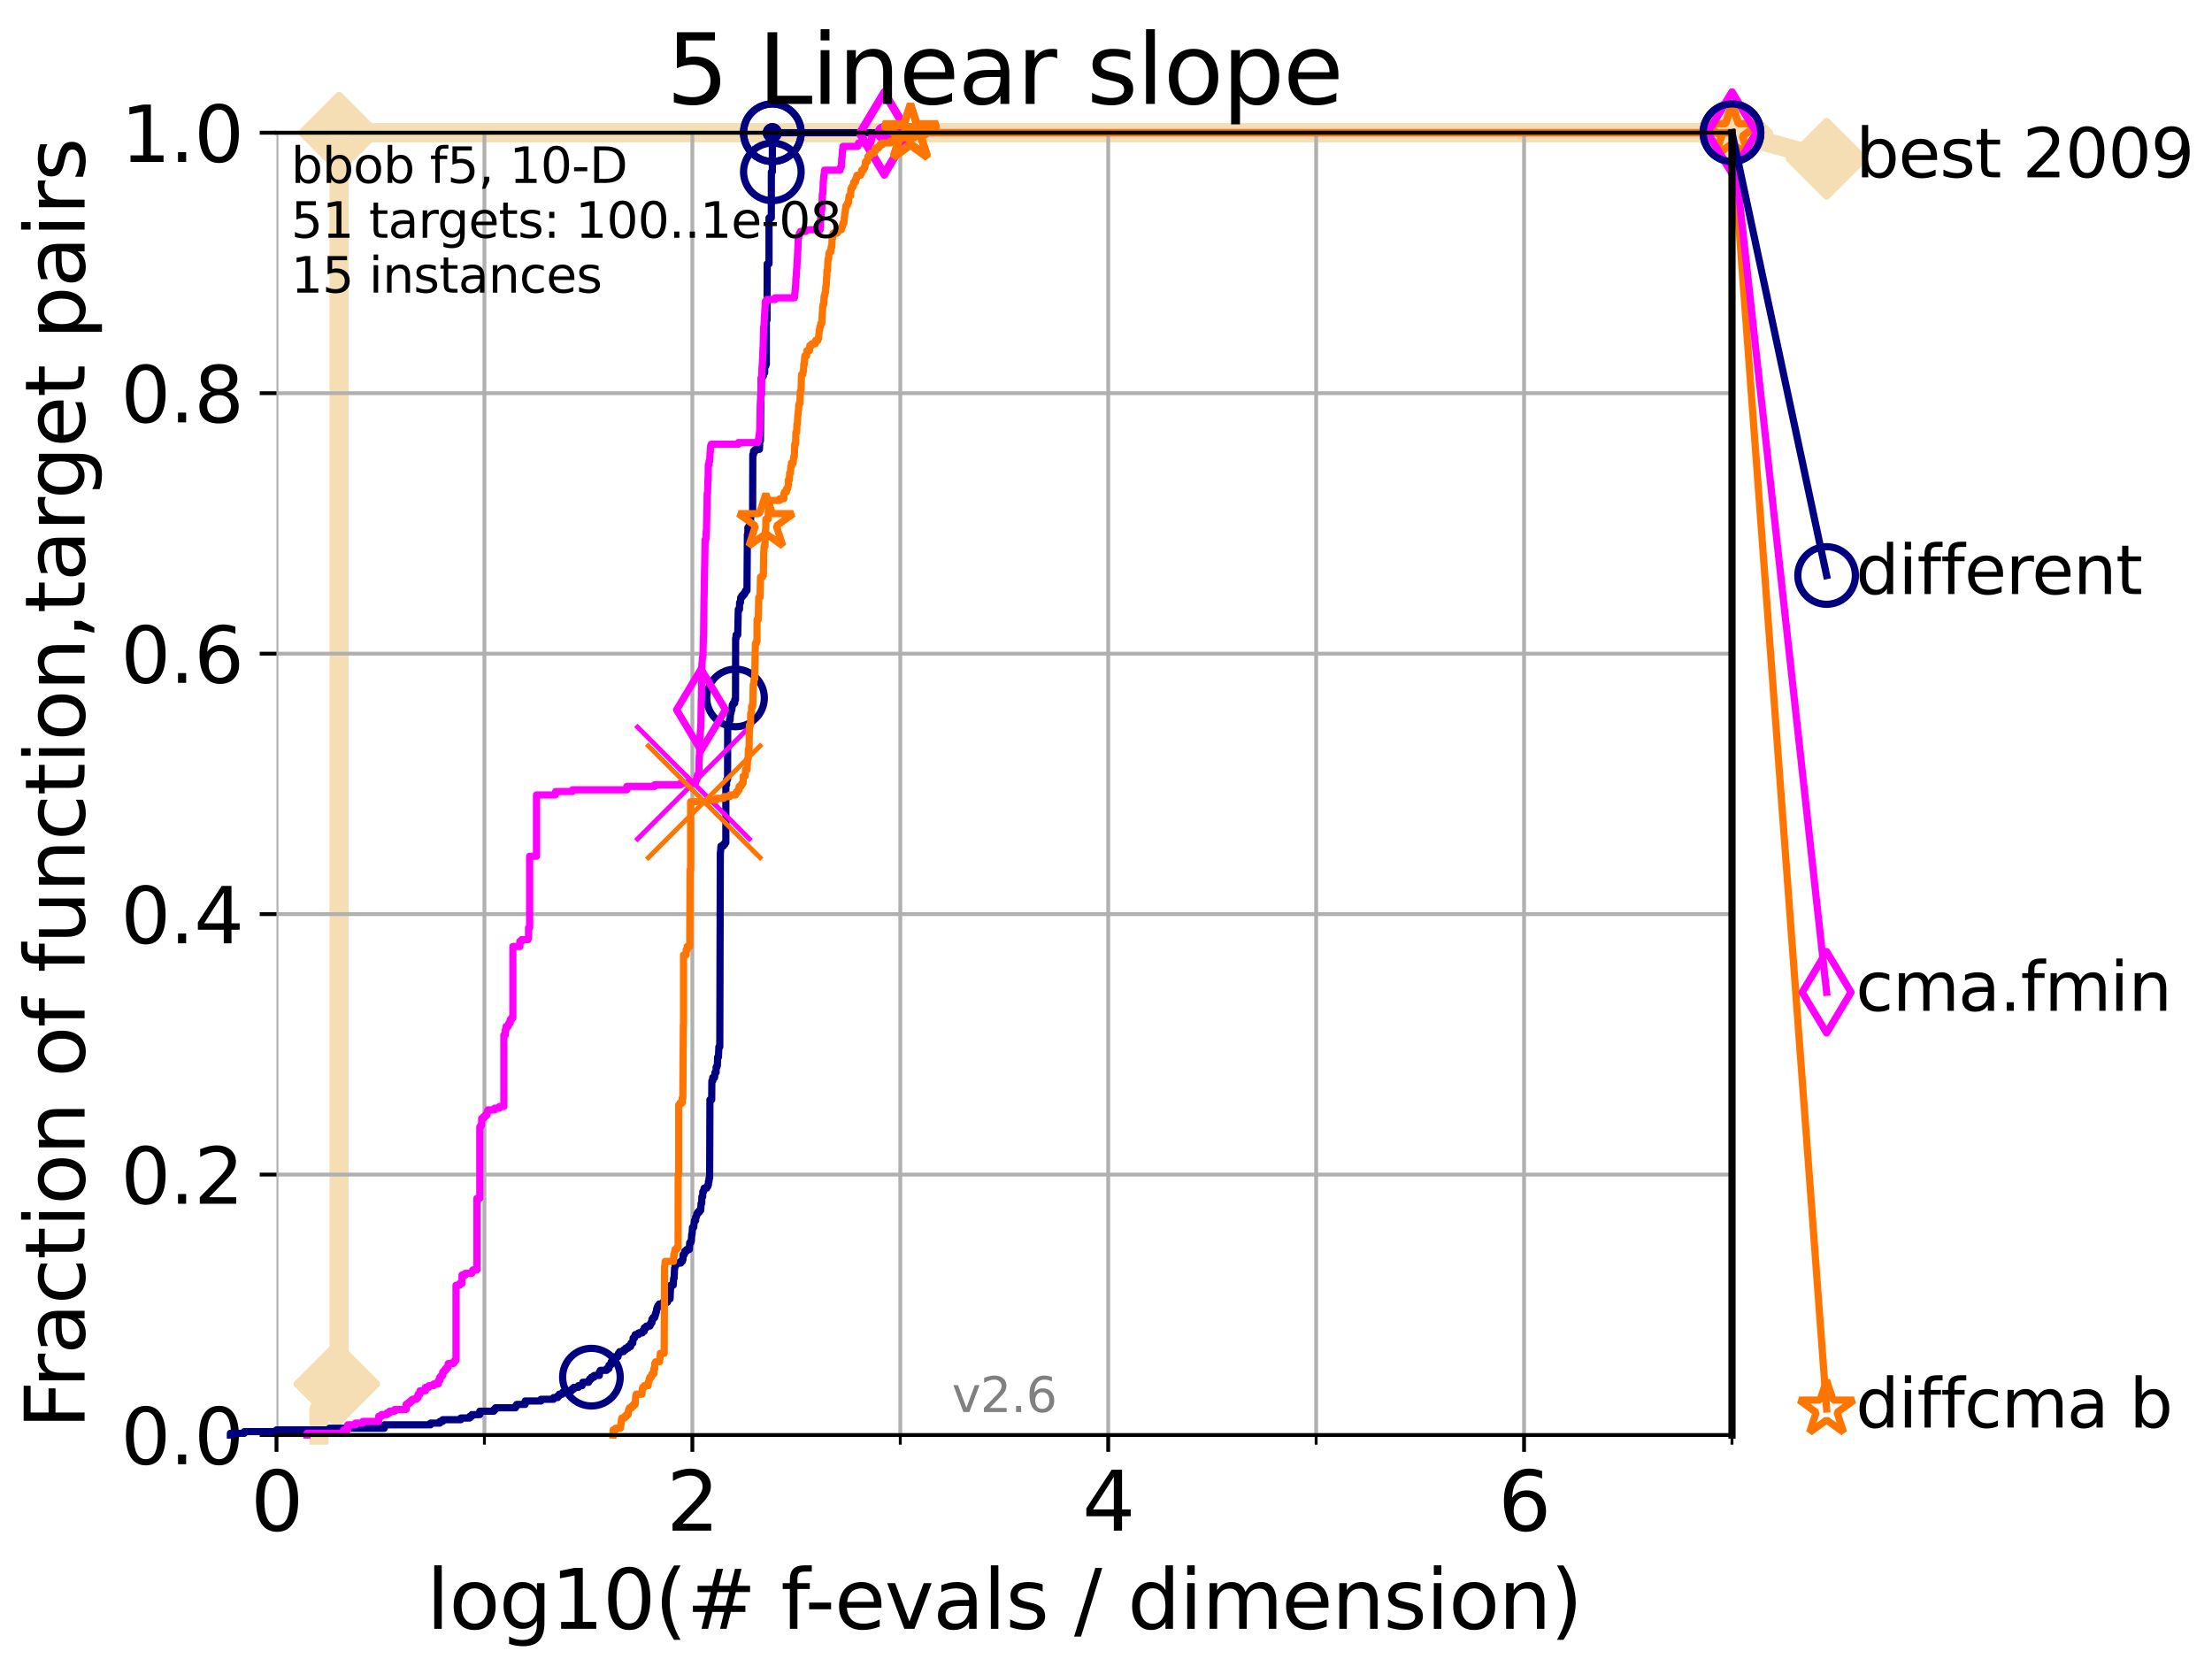 <?xml version="1.0" encoding="utf-8" standalone="no"?>
<!DOCTYPE svg PUBLIC "-//W3C//DTD SVG 1.1//EN"
  "http://www.w3.org/Graphics/SVG/1.1/DTD/svg11.dtd">
<svg height="345.6pt" version="1.1" viewBox="0 0 460.8 345.6" width="460.8pt" xmlns="http://www.w3.org/2000/svg" xmlns:xlink="http://www.w3.org/1999/xlink">
 <defs>
  <style type="text/css">*{stroke-linecap:butt;stroke-linejoin:round;}</style>
 </defs>
 <g id="figure_1">
  <g id="patch_1">
   <path d="M 0 345.6 
L 460.8 345.6 
L 460.8 0 
L 0 0 
z
" style="fill:#ffffff;"/>
  </g>
  <g id="axes_1">
   <g id="patch_2">
    <path d="M 57.6 298.944 
L 360.806 298.944 
L 360.806 27.648 
L 57.6 27.648 
z
" style="fill:#ffffff;"/>
   </g>
   <g id="line2d_1">
    <path d="M 66.441 298.944 
L 66.441 293.624 
L 69.674 293.624 
L 69.674 288.305 
L 70.639 288.305 
L 70.639 27.648 
L 360.806 27.648 
" style="fill:none;stroke:#f5deb3;stroke-linecap:square;stroke-width:4;"/>
   </g>
   <g id="line2d_2">
    <defs>
     <path d="M -0 7.778 
L 7.778 0 
L 0 -7.778 
L -7.778 -0 
z
" id="m3b8111bd4f" style="stroke:#f5deb3;stroke-linejoin:miter;stroke-width:1.5;"/>
    </defs>
    <g>
     <use style="fill:#f5deb3;stroke:#f5deb3;stroke-linejoin:miter;stroke-width:1.5;" x="69.674" xlink:href="#m3b8111bd4f" y="288.305"/>
     <use style="fill:#f5deb3;stroke:#f5deb3;stroke-linejoin:miter;stroke-width:1.5;" x="70.639" xlink:href="#m3b8111bd4f" y="288.305"/>
     <use style="fill:#f5deb3;stroke:#f5deb3;stroke-linejoin:miter;stroke-width:1.5;" x="70.639" xlink:href="#m3b8111bd4f" y="288.305"/>
     <use style="fill:#f5deb3;stroke:#f5deb3;stroke-linejoin:miter;stroke-width:1.5;" x="70.639" xlink:href="#m3b8111bd4f" y="27.648"/>
     <use style="fill:#f5deb3;stroke:#f5deb3;stroke-linejoin:miter;stroke-width:1.5;" x="360.806" xlink:href="#m3b8111bd4f" y="27.648"/>
    </g>
   </g>
   <g id="line2d_3">
    <path style="fill:none;stroke:#f5deb3;stroke-linecap:square;stroke-width:4;"/>
    <g/>
   </g>
   <g id="line2d_4">
    <path d="M 360.806 27.648 
L 380.515 33.074 
" style="fill:none;stroke:#f5deb3;stroke-linecap:square;stroke-width:4;"/>
    <g>
     <use style="fill:#f5deb3;stroke:#f5deb3;stroke-linejoin:miter;stroke-width:1.5;" x="360.806" xlink:href="#m3b8111bd4f" y="27.648"/>
     <use style="fill:#f5deb3;stroke:#f5deb3;stroke-linejoin:miter;stroke-width:1.5;" x="380.515" xlink:href="#m3b8111bd4f" y="33.074"/>
    </g>
   </g>
   <g id="matplotlib.axis_1">
    <g id="xtick_1">
     <g id="line2d_5">
      <path clip-path="url(#p05be462f31)" d="M 57.6 298.944 
L 57.6 27.648 
" style="fill:none;stroke:#b0b0b0;stroke-linecap:square;stroke-width:0.8;"/>
     </g>
     <g id="line2d_6">
      <defs>
       <path d="M 0 0 
L 0 3.5 
" id="md4c7903566" style="stroke:#000000;stroke-width:0.8;"/>
      </defs>
      <g>
       <use style="stroke:#000000;stroke-width:0.8;" x="57.6" xlink:href="#md4c7903566" y="298.944"/>
      </g>
     </g>
     <g id="text_1">
      <!-- 0 -->
      <g transform="translate(52.192 318.861)scale(0.17 -0.17)">
       <defs>
        <path d="M 2034 4250 
Q 1547 4250 1301 3770 
Q 1056 3291 1056 2328 
Q 1056 1369 1301 889 
Q 1547 409 2034 409 
Q 2525 409 2770 889 
Q 3016 1369 3016 2328 
Q 3016 3291 2770 3770 
Q 2525 4250 2034 4250 
z
M 2034 4750 
Q 2819 4750 3233 4129 
Q 3647 3509 3647 2328 
Q 3647 1150 3233 529 
Q 2819 -91 2034 -91 
Q 1250 -91 836 529 
Q 422 1150 422 2328 
Q 422 3509 836 4129 
Q 1250 4750 2034 4750 
z
" id="DejaVuSans-30" transform="scale(0.016)"/>
       </defs>
       <use xlink:href="#DejaVuSans-30"/>
      </g>
     </g>
    </g>
    <g id="xtick_2">
     <g id="line2d_7">
      <path clip-path="url(#p05be462f31)" d="M 144.23 298.944 
L 144.23 27.648 
" style="fill:none;stroke:#b0b0b0;stroke-linecap:square;stroke-width:0.8;"/>
     </g>
     <g id="line2d_8">
      <g>
       <use style="stroke:#000000;stroke-width:0.8;" x="144.23" xlink:href="#md4c7903566" y="298.944"/>
      </g>
     </g>
     <g id="text_2">
      <!-- 2 -->
      <g transform="translate(138.822 318.861)scale(0.17 -0.17)">
       <defs>
        <path d="M 1228 531 
L 3431 531 
L 3431 0 
L 469 0 
L 469 531 
Q 828 903 1448 1529 
Q 2069 2156 2228 2338 
Q 2531 2678 2651 2914 
Q 2772 3150 2772 3378 
Q 2772 3750 2511 3984 
Q 2250 4219 1831 4219 
Q 1534 4219 1204 4116 
Q 875 4013 500 3803 
L 500 4441 
Q 881 4594 1212 4672 
Q 1544 4750 1819 4750 
Q 2544 4750 2975 4387 
Q 3406 4025 3406 3419 
Q 3406 3131 3298 2873 
Q 3191 2616 2906 2266 
Q 2828 2175 2409 1742 
Q 1991 1309 1228 531 
z
" id="DejaVuSans-32" transform="scale(0.016)"/>
       </defs>
       <use xlink:href="#DejaVuSans-32"/>
      </g>
     </g>
    </g>
    <g id="xtick_3">
     <g id="line2d_9">
      <path clip-path="url(#p05be462f31)" d="M 230.861 298.944 
L 230.861 27.648 
" style="fill:none;stroke:#b0b0b0;stroke-linecap:square;stroke-width:0.8;"/>
     </g>
     <g id="line2d_10">
      <g>
       <use style="stroke:#000000;stroke-width:0.8;" x="230.861" xlink:href="#md4c7903566" y="298.944"/>
      </g>
     </g>
     <g id="text_3">
      <!-- 4 -->
      <g transform="translate(225.453 318.861)scale(0.17 -0.17)">
       <defs>
        <path d="M 2419 4116 
L 825 1625 
L 2419 1625 
L 2419 4116 
z
M 2253 4666 
L 3047 4666 
L 3047 1625 
L 3713 1625 
L 3713 1100 
L 3047 1100 
L 3047 0 
L 2419 0 
L 2419 1100 
L 313 1100 
L 313 1709 
L 2253 4666 
z
" id="DejaVuSans-34" transform="scale(0.016)"/>
       </defs>
       <use xlink:href="#DejaVuSans-34"/>
      </g>
     </g>
    </g>
    <g id="xtick_4">
     <g id="line2d_11">
      <path clip-path="url(#p05be462f31)" d="M 317.491 298.944 
L 317.491 27.648 
" style="fill:none;stroke:#b0b0b0;stroke-linecap:square;stroke-width:0.8;"/>
     </g>
     <g id="line2d_12">
      <g>
       <use style="stroke:#000000;stroke-width:0.8;" x="317.491" xlink:href="#md4c7903566" y="298.944"/>
      </g>
     </g>
     <g id="text_4">
      <!-- 6 -->
      <g transform="translate(312.083 318.861)scale(0.17 -0.17)">
       <defs>
        <path d="M 2113 2584 
Q 1688 2584 1439 2293 
Q 1191 2003 1191 1497 
Q 1191 994 1439 701 
Q 1688 409 2113 409 
Q 2538 409 2786 701 
Q 3034 994 3034 1497 
Q 3034 2003 2786 2293 
Q 2538 2584 2113 2584 
z
M 3366 4563 
L 3366 3988 
Q 3128 4100 2886 4159 
Q 2644 4219 2406 4219 
Q 1781 4219 1451 3797 
Q 1122 3375 1075 2522 
Q 1259 2794 1537 2939 
Q 1816 3084 2150 3084 
Q 2853 3084 3261 2657 
Q 3669 2231 3669 1497 
Q 3669 778 3244 343 
Q 2819 -91 2113 -91 
Q 1303 -91 875 529 
Q 447 1150 447 2328 
Q 447 3434 972 4092 
Q 1497 4750 2381 4750 
Q 2619 4750 2861 4703 
Q 3103 4656 3366 4563 
z
" id="DejaVuSans-36" transform="scale(0.016)"/>
       </defs>
       <use xlink:href="#DejaVuSans-36"/>
      </g>
     </g>
    </g>
    <g id="xtick_5">
     <g id="line2d_13">
      <path clip-path="url(#p05be462f31)" d="M 100.915 298.944 
L 100.915 27.648 
" style="fill:none;stroke:#b0b0b0;stroke-linecap:square;stroke-width:0.8;"/>
     </g>
     <g id="line2d_14">
      <defs>
       <path d="M 0 0 
L 0 2 
" id="m61cdaac620" style="stroke:#000000;stroke-width:0.6;"/>
      </defs>
      <g>
       <use style="stroke:#000000;stroke-width:0.6;" x="100.915" xlink:href="#m61cdaac620" y="298.944"/>
      </g>
     </g>
    </g>
    <g id="xtick_6">
     <g id="line2d_15">
      <path clip-path="url(#p05be462f31)" d="M 187.546 298.944 
L 187.546 27.648 
" style="fill:none;stroke:#b0b0b0;stroke-linecap:square;stroke-width:0.8;"/>
     </g>
     <g id="line2d_16">
      <g>
       <use style="stroke:#000000;stroke-width:0.6;" x="187.546" xlink:href="#m61cdaac620" y="298.944"/>
      </g>
     </g>
    </g>
    <g id="xtick_7">
     <g id="line2d_17">
      <path clip-path="url(#p05be462f31)" d="M 274.176 298.944 
L 274.176 27.648 
" style="fill:none;stroke:#b0b0b0;stroke-linecap:square;stroke-width:0.8;"/>
     </g>
     <g id="line2d_18">
      <g>
       <use style="stroke:#000000;stroke-width:0.6;" x="274.176" xlink:href="#m61cdaac620" y="298.944"/>
      </g>
     </g>
    </g>
    <g id="xtick_8">
     <g id="line2d_19">
      <path clip-path="url(#p05be462f31)" d="M 360.806 298.944 
L 360.806 27.648 
" style="fill:none;stroke:#b0b0b0;stroke-linecap:square;stroke-width:0.8;"/>
     </g>
     <g id="line2d_20">
      <g>
       <use style="stroke:#000000;stroke-width:0.6;" x="360.806" xlink:href="#m61cdaac620" y="298.944"/>
      </g>
     </g>
    </g>
    <g id="text_5">
     <!-- log10(# f-evals / dimension) -->
     <g transform="translate(88.823 339.314)scale(0.17 -0.17)">
      <defs>
       <path d="M 603 4863 
L 1178 4863 
L 1178 0 
L 603 0 
L 603 4863 
z
" id="DejaVuSans-6c" transform="scale(0.016)"/>
       <path d="M 1959 3097 
Q 1497 3097 1228 2736 
Q 959 2375 959 1747 
Q 959 1119 1226 758 
Q 1494 397 1959 397 
Q 2419 397 2687 759 
Q 2956 1122 2956 1747 
Q 2956 2369 2687 2733 
Q 2419 3097 1959 3097 
z
M 1959 3584 
Q 2709 3584 3137 3096 
Q 3566 2609 3566 1747 
Q 3566 888 3137 398 
Q 2709 -91 1959 -91 
Q 1206 -91 779 398 
Q 353 888 353 1747 
Q 353 2609 779 3096 
Q 1206 3584 1959 3584 
z
" id="DejaVuSans-6f" transform="scale(0.016)"/>
       <path d="M 2906 1791 
Q 2906 2416 2648 2759 
Q 2391 3103 1925 3103 
Q 1463 3103 1205 2759 
Q 947 2416 947 1791 
Q 947 1169 1205 825 
Q 1463 481 1925 481 
Q 2391 481 2648 825 
Q 2906 1169 2906 1791 
z
M 3481 434 
Q 3481 -459 3084 -895 
Q 2688 -1331 1869 -1331 
Q 1566 -1331 1297 -1286 
Q 1028 -1241 775 -1147 
L 775 -588 
Q 1028 -725 1275 -790 
Q 1522 -856 1778 -856 
Q 2344 -856 2625 -561 
Q 2906 -266 2906 331 
L 2906 616 
Q 2728 306 2450 153 
Q 2172 0 1784 0 
Q 1141 0 747 490 
Q 353 981 353 1791 
Q 353 2603 747 3093 
Q 1141 3584 1784 3584 
Q 2172 3584 2450 3431 
Q 2728 3278 2906 2969 
L 2906 3500 
L 3481 3500 
L 3481 434 
z
" id="DejaVuSans-67" transform="scale(0.016)"/>
       <path d="M 794 531 
L 1825 531 
L 1825 4091 
L 703 3866 
L 703 4441 
L 1819 4666 
L 2450 4666 
L 2450 531 
L 3481 531 
L 3481 0 
L 794 0 
L 794 531 
z
" id="DejaVuSans-31" transform="scale(0.016)"/>
       <path d="M 1984 4856 
Q 1566 4138 1362 3434 
Q 1159 2731 1159 2009 
Q 1159 1288 1364 580 
Q 1569 -128 1984 -844 
L 1484 -844 
Q 1016 -109 783 600 
Q 550 1309 550 2009 
Q 550 2706 781 3412 
Q 1013 4119 1484 4856 
L 1984 4856 
z
" id="DejaVuSans-28" transform="scale(0.016)"/>
       <path d="M 3272 2816 
L 2363 2816 
L 2100 1772 
L 3016 1772 
L 3272 2816 
z
M 2803 4594 
L 2478 3297 
L 3391 3297 
L 3719 4594 
L 4219 4594 
L 3897 3297 
L 4872 3297 
L 4872 2816 
L 3775 2816 
L 3519 1772 
L 4513 1772 
L 4513 1294 
L 3397 1294 
L 3072 0 
L 2572 0 
L 2894 1294 
L 1978 1294 
L 1656 0 
L 1153 0 
L 1478 1294 
L 494 1294 
L 494 1772 
L 1594 1772 
L 1856 2816 
L 850 2816 
L 850 3297 
L 1978 3297 
L 2297 4594 
L 2803 4594 
z
" id="DejaVuSans-23" transform="scale(0.016)"/>
       <path id="DejaVuSans-20" transform="scale(0.016)"/>
       <path d="M 2375 4863 
L 2375 4384 
L 1825 4384 
Q 1516 4384 1395 4259 
Q 1275 4134 1275 3809 
L 1275 3500 
L 2222 3500 
L 2222 3053 
L 1275 3053 
L 1275 0 
L 697 0 
L 697 3053 
L 147 3053 
L 147 3500 
L 697 3500 
L 697 3744 
Q 697 4328 969 4595 
Q 1241 4863 1831 4863 
L 2375 4863 
z
" id="DejaVuSans-66" transform="scale(0.016)"/>
       <path d="M 313 2009 
L 1997 2009 
L 1997 1497 
L 313 1497 
L 313 2009 
z
" id="DejaVuSans-2d" transform="scale(0.016)"/>
       <path d="M 3597 1894 
L 3597 1613 
L 953 1613 
Q 991 1019 1311 708 
Q 1631 397 2203 397 
Q 2534 397 2845 478 
Q 3156 559 3463 722 
L 3463 178 
Q 3153 47 2828 -22 
Q 2503 -91 2169 -91 
Q 1331 -91 842 396 
Q 353 884 353 1716 
Q 353 2575 817 3079 
Q 1281 3584 2069 3584 
Q 2775 3584 3186 3129 
Q 3597 2675 3597 1894 
z
M 3022 2063 
Q 3016 2534 2758 2815 
Q 2500 3097 2075 3097 
Q 1594 3097 1305 2825 
Q 1016 2553 972 2059 
L 3022 2063 
z
" id="DejaVuSans-65" transform="scale(0.016)"/>
       <path d="M 191 3500 
L 800 3500 
L 1894 563 
L 2988 3500 
L 3597 3500 
L 2284 0 
L 1503 0 
L 191 3500 
z
" id="DejaVuSans-76" transform="scale(0.016)"/>
       <path d="M 2194 1759 
Q 1497 1759 1228 1600 
Q 959 1441 959 1056 
Q 959 750 1161 570 
Q 1363 391 1709 391 
Q 2188 391 2477 730 
Q 2766 1069 2766 1631 
L 2766 1759 
L 2194 1759 
z
M 3341 1997 
L 3341 0 
L 2766 0 
L 2766 531 
Q 2569 213 2275 61 
Q 1981 -91 1556 -91 
Q 1019 -91 701 211 
Q 384 513 384 1019 
Q 384 1609 779 1909 
Q 1175 2209 1959 2209 
L 2766 2209 
L 2766 2266 
Q 2766 2663 2505 2880 
Q 2244 3097 1772 3097 
Q 1472 3097 1187 3025 
Q 903 2953 641 2809 
L 641 3341 
Q 956 3463 1253 3523 
Q 1550 3584 1831 3584 
Q 2591 3584 2966 3190 
Q 3341 2797 3341 1997 
z
" id="DejaVuSans-61" transform="scale(0.016)"/>
       <path d="M 2834 3397 
L 2834 2853 
Q 2591 2978 2328 3040 
Q 2066 3103 1784 3103 
Q 1356 3103 1142 2972 
Q 928 2841 928 2578 
Q 928 2378 1081 2264 
Q 1234 2150 1697 2047 
L 1894 2003 
Q 2506 1872 2764 1633 
Q 3022 1394 3022 966 
Q 3022 478 2636 193 
Q 2250 -91 1575 -91 
Q 1294 -91 989 -36 
Q 684 19 347 128 
L 347 722 
Q 666 556 975 473 
Q 1284 391 1588 391 
Q 1994 391 2212 530 
Q 2431 669 2431 922 
Q 2431 1156 2273 1281 
Q 2116 1406 1581 1522 
L 1381 1569 
Q 847 1681 609 1914 
Q 372 2147 372 2553 
Q 372 3047 722 3315 
Q 1072 3584 1716 3584 
Q 2034 3584 2315 3537 
Q 2597 3491 2834 3397 
z
" id="DejaVuSans-73" transform="scale(0.016)"/>
       <path d="M 1625 4666 
L 2156 4666 
L 531 -594 
L 0 -594 
L 1625 4666 
z
" id="DejaVuSans-2f" transform="scale(0.016)"/>
       <path d="M 2906 2969 
L 2906 4863 
L 3481 4863 
L 3481 0 
L 2906 0 
L 2906 525 
Q 2725 213 2448 61 
Q 2172 -91 1784 -91 
Q 1150 -91 751 415 
Q 353 922 353 1747 
Q 353 2572 751 3078 
Q 1150 3584 1784 3584 
Q 2172 3584 2448 3432 
Q 2725 3281 2906 2969 
z
M 947 1747 
Q 947 1113 1208 752 
Q 1469 391 1925 391 
Q 2381 391 2643 752 
Q 2906 1113 2906 1747 
Q 2906 2381 2643 2742 
Q 2381 3103 1925 3103 
Q 1469 3103 1208 2742 
Q 947 2381 947 1747 
z
" id="DejaVuSans-64" transform="scale(0.016)"/>
       <path d="M 603 3500 
L 1178 3500 
L 1178 0 
L 603 0 
L 603 3500 
z
M 603 4863 
L 1178 4863 
L 1178 4134 
L 603 4134 
L 603 4863 
z
" id="DejaVuSans-69" transform="scale(0.016)"/>
       <path d="M 3328 2828 
Q 3544 3216 3844 3400 
Q 4144 3584 4550 3584 
Q 5097 3584 5394 3201 
Q 5691 2819 5691 2113 
L 5691 0 
L 5113 0 
L 5113 2094 
Q 5113 2597 4934 2840 
Q 4756 3084 4391 3084 
Q 3944 3084 3684 2787 
Q 3425 2491 3425 1978 
L 3425 0 
L 2847 0 
L 2847 2094 
Q 2847 2600 2669 2842 
Q 2491 3084 2119 3084 
Q 1678 3084 1418 2786 
Q 1159 2488 1159 1978 
L 1159 0 
L 581 0 
L 581 3500 
L 1159 3500 
L 1159 2956 
Q 1356 3278 1631 3431 
Q 1906 3584 2284 3584 
Q 2666 3584 2933 3390 
Q 3200 3197 3328 2828 
z
" id="DejaVuSans-6d" transform="scale(0.016)"/>
       <path d="M 3513 2113 
L 3513 0 
L 2938 0 
L 2938 2094 
Q 2938 2591 2744 2837 
Q 2550 3084 2163 3084 
Q 1697 3084 1428 2787 
Q 1159 2491 1159 1978 
L 1159 0 
L 581 0 
L 581 3500 
L 1159 3500 
L 1159 2956 
Q 1366 3272 1645 3428 
Q 1925 3584 2291 3584 
Q 2894 3584 3203 3211 
Q 3513 2838 3513 2113 
z
" id="DejaVuSans-6e" transform="scale(0.016)"/>
       <path d="M 513 4856 
L 1013 4856 
Q 1481 4119 1714 3412 
Q 1947 2706 1947 2009 
Q 1947 1309 1714 600 
Q 1481 -109 1013 -844 
L 513 -844 
Q 928 -128 1133 580 
Q 1338 1288 1338 2009 
Q 1338 2731 1133 3434 
Q 928 4138 513 4856 
z
" id="DejaVuSans-29" transform="scale(0.016)"/>
      </defs>
      <use xlink:href="#DejaVuSans-6c"/>
      <use x="27.783" xlink:href="#DejaVuSans-6f"/>
      <use x="88.965" xlink:href="#DejaVuSans-67"/>
      <use x="152.441" xlink:href="#DejaVuSans-31"/>
      <use x="216.064" xlink:href="#DejaVuSans-30"/>
      <use x="279.688" xlink:href="#DejaVuSans-28"/>
      <use x="318.701" xlink:href="#DejaVuSans-23"/>
      <use x="402.49" xlink:href="#DejaVuSans-20"/>
      <use x="434.277" xlink:href="#DejaVuSans-66"/>
      <use x="463.982" xlink:href="#DejaVuSans-2d"/>
      <use x="500.066" xlink:href="#DejaVuSans-65"/>
      <use x="561.59" xlink:href="#DejaVuSans-76"/>
      <use x="620.77" xlink:href="#DejaVuSans-61"/>
      <use x="682.049" xlink:href="#DejaVuSans-6c"/>
      <use x="709.832" xlink:href="#DejaVuSans-73"/>
      <use x="761.932" xlink:href="#DejaVuSans-20"/>
      <use x="793.719" xlink:href="#DejaVuSans-2f"/>
      <use x="827.41" xlink:href="#DejaVuSans-20"/>
      <use x="859.197" xlink:href="#DejaVuSans-64"/>
      <use x="922.674" xlink:href="#DejaVuSans-69"/>
      <use x="950.457" xlink:href="#DejaVuSans-6d"/>
      <use x="1047.869" xlink:href="#DejaVuSans-65"/>
      <use x="1109.393" xlink:href="#DejaVuSans-6e"/>
      <use x="1172.771" xlink:href="#DejaVuSans-73"/>
      <use x="1224.871" xlink:href="#DejaVuSans-69"/>
      <use x="1252.654" xlink:href="#DejaVuSans-6f"/>
      <use x="1313.836" xlink:href="#DejaVuSans-6e"/>
      <use x="1377.215" xlink:href="#DejaVuSans-29"/>
     </g>
    </g>
   </g>
   <g id="matplotlib.axis_2">
    <g id="ytick_1">
     <g id="line2d_21">
      <path clip-path="url(#p05be462f31)" d="M 57.6 298.944 
L 360.806 298.944 
" style="fill:none;stroke:#b0b0b0;stroke-linecap:square;stroke-width:0.8;"/>
     </g>
     <g id="line2d_22">
      <defs>
       <path d="M 0 0 
L -3.5 0 
" id="mc10cf9ac57" style="stroke:#000000;stroke-width:0.8;"/>
      </defs>
      <g>
       <use style="stroke:#000000;stroke-width:0.8;" x="57.6" xlink:href="#mc10cf9ac57" y="298.944"/>
      </g>
     </g>
     <g id="text_6">
      <!-- 0.0 -->
      <g transform="translate(25.155 305.023)scale(0.16 -0.16)">
       <defs>
        <path d="M 684 794 
L 1344 794 
L 1344 0 
L 684 0 
L 684 794 
z
" id="DejaVuSans-2e" transform="scale(0.016)"/>
       </defs>
       <use xlink:href="#DejaVuSans-30"/>
       <use x="63.623" xlink:href="#DejaVuSans-2e"/>
       <use x="95.41" xlink:href="#DejaVuSans-30"/>
      </g>
     </g>
    </g>
    <g id="ytick_2">
     <g id="line2d_23">
      <path clip-path="url(#p05be462f31)" d="M 57.6 244.685 
L 360.806 244.685 
" style="fill:none;stroke:#b0b0b0;stroke-linecap:square;stroke-width:0.8;"/>
     </g>
     <g id="line2d_24">
      <g>
       <use style="stroke:#000000;stroke-width:0.8;" x="57.6" xlink:href="#mc10cf9ac57" y="244.685"/>
      </g>
     </g>
     <g id="text_7">
      <!-- 0.2 -->
      <g transform="translate(25.155 250.764)scale(0.16 -0.16)">
       <use xlink:href="#DejaVuSans-30"/>
       <use x="63.623" xlink:href="#DejaVuSans-2e"/>
       <use x="95.41" xlink:href="#DejaVuSans-32"/>
      </g>
     </g>
    </g>
    <g id="ytick_3">
     <g id="line2d_25">
      <path clip-path="url(#p05be462f31)" d="M 57.6 190.426 
L 360.806 190.426 
" style="fill:none;stroke:#b0b0b0;stroke-linecap:square;stroke-width:0.8;"/>
     </g>
     <g id="line2d_26">
      <g>
       <use style="stroke:#000000;stroke-width:0.8;" x="57.6" xlink:href="#mc10cf9ac57" y="190.426"/>
      </g>
     </g>
     <g id="text_8">
      <!-- 0.4 -->
      <g transform="translate(25.155 196.504)scale(0.16 -0.16)">
       <use xlink:href="#DejaVuSans-30"/>
       <use x="63.623" xlink:href="#DejaVuSans-2e"/>
       <use x="95.41" xlink:href="#DejaVuSans-34"/>
      </g>
     </g>
    </g>
    <g id="ytick_4">
     <g id="line2d_27">
      <path clip-path="url(#p05be462f31)" d="M 57.6 136.166 
L 360.806 136.166 
" style="fill:none;stroke:#b0b0b0;stroke-linecap:square;stroke-width:0.8;"/>
     </g>
     <g id="line2d_28">
      <g>
       <use style="stroke:#000000;stroke-width:0.8;" x="57.6" xlink:href="#mc10cf9ac57" y="136.166"/>
      </g>
     </g>
     <g id="text_9">
      <!-- 0.6 -->
      <g transform="translate(25.155 142.245)scale(0.16 -0.16)">
       <use xlink:href="#DejaVuSans-30"/>
       <use x="63.623" xlink:href="#DejaVuSans-2e"/>
       <use x="95.41" xlink:href="#DejaVuSans-36"/>
      </g>
     </g>
    </g>
    <g id="ytick_5">
     <g id="line2d_29">
      <path clip-path="url(#p05be462f31)" d="M 57.6 81.907 
L 360.806 81.907 
" style="fill:none;stroke:#b0b0b0;stroke-linecap:square;stroke-width:0.8;"/>
     </g>
     <g id="line2d_30">
      <g>
       <use style="stroke:#000000;stroke-width:0.8;" x="57.6" xlink:href="#mc10cf9ac57" y="81.907"/>
      </g>
     </g>
     <g id="text_10">
      <!-- 0.8 -->
      <g transform="translate(25.155 87.986)scale(0.16 -0.16)">
       <defs>
        <path d="M 2034 2216 
Q 1584 2216 1326 1975 
Q 1069 1734 1069 1313 
Q 1069 891 1326 650 
Q 1584 409 2034 409 
Q 2484 409 2743 651 
Q 3003 894 3003 1313 
Q 3003 1734 2745 1975 
Q 2488 2216 2034 2216 
z
M 1403 2484 
Q 997 2584 770 2862 
Q 544 3141 544 3541 
Q 544 4100 942 4425 
Q 1341 4750 2034 4750 
Q 2731 4750 3128 4425 
Q 3525 4100 3525 3541 
Q 3525 3141 3298 2862 
Q 3072 2584 2669 2484 
Q 3125 2378 3379 2068 
Q 3634 1759 3634 1313 
Q 3634 634 3220 271 
Q 2806 -91 2034 -91 
Q 1263 -91 848 271 
Q 434 634 434 1313 
Q 434 1759 690 2068 
Q 947 2378 1403 2484 
z
M 1172 3481 
Q 1172 3119 1398 2916 
Q 1625 2713 2034 2713 
Q 2441 2713 2670 2916 
Q 2900 3119 2900 3481 
Q 2900 3844 2670 4047 
Q 2441 4250 2034 4250 
Q 1625 4250 1398 4047 
Q 1172 3844 1172 3481 
z
" id="DejaVuSans-38" transform="scale(0.016)"/>
       </defs>
       <use xlink:href="#DejaVuSans-30"/>
       <use x="63.623" xlink:href="#DejaVuSans-2e"/>
       <use x="95.41" xlink:href="#DejaVuSans-38"/>
      </g>
     </g>
    </g>
    <g id="ytick_6">
     <g id="line2d_31">
      <path clip-path="url(#p05be462f31)" d="M 57.6 27.648 
L 360.806 27.648 
" style="fill:none;stroke:#b0b0b0;stroke-linecap:square;stroke-width:0.8;"/>
     </g>
     <g id="line2d_32">
      <g>
       <use style="stroke:#000000;stroke-width:0.8;" x="57.6" xlink:href="#mc10cf9ac57" y="27.648"/>
      </g>
     </g>
     <g id="text_11">
      <!-- 1.0 -->
      <g transform="translate(25.155 33.727)scale(0.16 -0.16)">
       <use xlink:href="#DejaVuSans-31"/>
       <use x="63.623" xlink:href="#DejaVuSans-2e"/>
       <use x="95.41" xlink:href="#DejaVuSans-30"/>
      </g>
     </g>
    </g>
    <g id="text_12">
     <!-- Fraction of function,target pairs -->
     <g transform="translate(17.62 297.681)rotate(-90)scale(0.17 -0.17)">
      <defs>
       <path d="M 628 4666 
L 3309 4666 
L 3309 4134 
L 1259 4134 
L 1259 2759 
L 3109 2759 
L 3109 2228 
L 1259 2228 
L 1259 0 
L 628 0 
L 628 4666 
z
" id="DejaVuSans-46" transform="scale(0.016)"/>
       <path d="M 2631 2963 
Q 2534 3019 2420 3045 
Q 2306 3072 2169 3072 
Q 1681 3072 1420 2755 
Q 1159 2438 1159 1844 
L 1159 0 
L 581 0 
L 581 3500 
L 1159 3500 
L 1159 2956 
Q 1341 3275 1631 3429 
Q 1922 3584 2338 3584 
Q 2397 3584 2469 3576 
Q 2541 3569 2628 3553 
L 2631 2963 
z
" id="DejaVuSans-72" transform="scale(0.016)"/>
       <path d="M 3122 3366 
L 3122 2828 
Q 2878 2963 2633 3030 
Q 2388 3097 2138 3097 
Q 1578 3097 1268 2742 
Q 959 2388 959 1747 
Q 959 1106 1268 751 
Q 1578 397 2138 397 
Q 2388 397 2633 464 
Q 2878 531 3122 666 
L 3122 134 
Q 2881 22 2623 -34 
Q 2366 -91 2075 -91 
Q 1284 -91 818 406 
Q 353 903 353 1747 
Q 353 2603 823 3093 
Q 1294 3584 2113 3584 
Q 2378 3584 2631 3529 
Q 2884 3475 3122 3366 
z
" id="DejaVuSans-63" transform="scale(0.016)"/>
       <path d="M 1172 4494 
L 1172 3500 
L 2356 3500 
L 2356 3053 
L 1172 3053 
L 1172 1153 
Q 1172 725 1289 603 
Q 1406 481 1766 481 
L 2356 481 
L 2356 0 
L 1766 0 
Q 1100 0 847 248 
Q 594 497 594 1153 
L 594 3053 
L 172 3053 
L 172 3500 
L 594 3500 
L 594 4494 
L 1172 4494 
z
" id="DejaVuSans-74" transform="scale(0.016)"/>
       <path d="M 544 1381 
L 544 3500 
L 1119 3500 
L 1119 1403 
Q 1119 906 1312 657 
Q 1506 409 1894 409 
Q 2359 409 2629 706 
Q 2900 1003 2900 1516 
L 2900 3500 
L 3475 3500 
L 3475 0 
L 2900 0 
L 2900 538 
Q 2691 219 2414 64 
Q 2138 -91 1772 -91 
Q 1169 -91 856 284 
Q 544 659 544 1381 
z
M 1991 3584 
L 1991 3584 
z
" id="DejaVuSans-75" transform="scale(0.016)"/>
       <path d="M 750 794 
L 1409 794 
L 1409 256 
L 897 -744 
L 494 -744 
L 750 256 
L 750 794 
z
" id="DejaVuSans-2c" transform="scale(0.016)"/>
       <path d="M 1159 525 
L 1159 -1331 
L 581 -1331 
L 581 3500 
L 1159 3500 
L 1159 2969 
Q 1341 3281 1617 3432 
Q 1894 3584 2278 3584 
Q 2916 3584 3314 3078 
Q 3713 2572 3713 1747 
Q 3713 922 3314 415 
Q 2916 -91 2278 -91 
Q 1894 -91 1617 61 
Q 1341 213 1159 525 
z
M 3116 1747 
Q 3116 2381 2855 2742 
Q 2594 3103 2138 3103 
Q 1681 3103 1420 2742 
Q 1159 2381 1159 1747 
Q 1159 1113 1420 752 
Q 1681 391 2138 391 
Q 2594 391 2855 752 
Q 3116 1113 3116 1747 
z
" id="DejaVuSans-70" transform="scale(0.016)"/>
      </defs>
      <use xlink:href="#DejaVuSans-46"/>
      <use x="50.27" xlink:href="#DejaVuSans-72"/>
      <use x="91.383" xlink:href="#DejaVuSans-61"/>
      <use x="152.662" xlink:href="#DejaVuSans-63"/>
      <use x="207.643" xlink:href="#DejaVuSans-74"/>
      <use x="246.852" xlink:href="#DejaVuSans-69"/>
      <use x="274.635" xlink:href="#DejaVuSans-6f"/>
      <use x="335.816" xlink:href="#DejaVuSans-6e"/>
      <use x="399.195" xlink:href="#DejaVuSans-20"/>
      <use x="430.982" xlink:href="#DejaVuSans-6f"/>
      <use x="492.164" xlink:href="#DejaVuSans-66"/>
      <use x="527.369" xlink:href="#DejaVuSans-20"/>
      <use x="559.156" xlink:href="#DejaVuSans-66"/>
      <use x="594.361" xlink:href="#DejaVuSans-75"/>
      <use x="657.74" xlink:href="#DejaVuSans-6e"/>
      <use x="721.119" xlink:href="#DejaVuSans-63"/>
      <use x="776.1" xlink:href="#DejaVuSans-74"/>
      <use x="815.309" xlink:href="#DejaVuSans-69"/>
      <use x="843.092" xlink:href="#DejaVuSans-6f"/>
      <use x="904.273" xlink:href="#DejaVuSans-6e"/>
      <use x="967.652" xlink:href="#DejaVuSans-2c"/>
      <use x="999.439" xlink:href="#DejaVuSans-74"/>
      <use x="1038.648" xlink:href="#DejaVuSans-61"/>
      <use x="1099.928" xlink:href="#DejaVuSans-72"/>
      <use x="1139.291" xlink:href="#DejaVuSans-67"/>
      <use x="1202.768" xlink:href="#DejaVuSans-65"/>
      <use x="1264.291" xlink:href="#DejaVuSans-74"/>
      <use x="1303.5" xlink:href="#DejaVuSans-20"/>
      <use x="1335.287" xlink:href="#DejaVuSans-70"/>
      <use x="1398.764" xlink:href="#DejaVuSans-61"/>
      <use x="1460.043" xlink:href="#DejaVuSans-69"/>
      <use x="1487.826" xlink:href="#DejaVuSans-72"/>
      <use x="1528.939" xlink:href="#DejaVuSans-73"/>
     </g>
    </g>
   </g>
   <g id="line2d_33">
    <defs>
     <path d="M 0 1.5 
C 0.398 1.5 0.779 1.342 1.061 1.061 
C 1.342 0.779 1.5 0.398 1.5 0 
C 1.5 -0.398 1.342 -0.779 1.061 -1.061 
C 0.779 -1.342 0.398 -1.5 0 -1.5 
C -0.398 -1.5 -0.779 -1.342 -1.061 -1.061 
C -1.342 -0.779 -1.5 -0.398 -1.5 0 
C -1.5 0.398 -1.342 0.779 -1.061 1.061 
C -0.779 1.342 -0.398 1.5 0 1.5 
z
" id="m9d4523822d" style="stroke:#f5deb3;"/>
    </defs>
    <g>
     <use style="fill:#f5deb3;stroke:#f5deb3;" x="70.639" xlink:href="#m9d4523822d" y="27.648"/>
     <use style="fill:#f5deb3;stroke:#f5deb3;" x="70.639" xlink:href="#m9d4523822d" y="27.648"/>
    </g>
   </g>
   <g id="line2d_34">
    <defs>
     <path d="M 0 1.5 
C 0.398 1.5 0.779 1.342 1.061 1.061 
C 1.342 0.779 1.5 0.398 1.5 0 
C 1.5 -0.398 1.342 -0.779 1.061 -1.061 
C 0.779 -1.342 0.398 -1.5 0 -1.5 
C -0.398 -1.5 -0.779 -1.342 -1.061 -1.061 
C -1.342 -0.779 -1.5 -0.398 -1.5 0 
C -1.5 0.398 -1.342 0.779 -1.061 1.061 
C -0.779 1.342 -0.398 1.5 0 1.5 
z
" id="m4b9533688b" style="stroke:#000080;"/>
    </defs>
    <g>
     <use style="fill:#000080;stroke:#000080;" x="160.894" xlink:href="#m4b9533688b" y="27.648"/>
     <use style="fill:#000080;stroke:#000080;" x="160.894" xlink:href="#m4b9533688b" y="27.648"/>
    </g>
   </g>
   <g id="line2d_35">
    <path d="M 47.991 298.944 
L 47.991 298.589 
L 50.89 298.589 
L 50.89 298.235 
L 57.6 298.235 
L 57.6 297.88 
L 68.657 297.88 
L 68.657 297.525 
L 80.06 297.525 
L 80.06 296.816 
L 89.669 296.816 
L 89.669 296.462 
L 91.617 296.462 
L 91.617 296.107 
L 92.224 296.107 
L 92.224 295.752 
L 95.999 295.752 
L 95.999 295.398 
L 97.858 295.398 
L 97.858 295.043 
L 98.295 295.043 
L 98.295 294.688 
L 99.95 294.688 
L 99.95 293.979 
L 102.878 293.979 
L 102.878 293.624 
L 103.214 293.624 
L 103.214 293.27 
L 107.379 293.27 
L 107.379 292.915 
L 107.644 292.915 
L 107.644 292.561 
L 109.401 292.561 
L 109.401 291.851 
L 112.69 291.851 
L 112.69 291.497 
L 115.315 291.497 
L 115.315 291.142 
L 116.17 291.142 
L 116.17 290.787 
L 116.502 290.787 
L 116.502 290.433 
L 117.147 290.433 
L 117.147 290.078 
L 117.772 290.078 
L 117.772 289.723 
L 119.106 289.723 
L 119.106 289.369 
L 119.53 289.369 
L 119.53 289.014 
L 120.484 289.014 
L 120.484 288.66 
L 121.266 288.66 
L 121.266 288.305 
L 121.393 288.305 
L 121.393 287.95 
L 122.619 287.95 
L 122.619 287.596 
L 122.855 287.596 
L 122.855 287.241 
L 123.203 287.241 
L 123.203 286.886 
L 123.77 286.886 
L 123.77 286.532 
L 124.854 286.532 
L 124.854 285.822 
L 125.064 285.822 
L 125.064 285.468 
L 126.372 285.468 
L 126.372 285.113 
L 126.852 285.113 
L 126.852 284.404 
L 127.227 284.404 
L 127.32 283.695 
L 127.504 283.695 
L 127.504 283.34 
L 127.777 283.34 
L 127.777 282.985 
L 128.045 282.985 
L 128.045 282.631 
L 128.744 282.631 
L 128.829 281.922 
L 129.083 281.922 
L 129.083 281.567 
L 129.907 281.567 
L 129.907 281.212 
L 130.305 281.212 
L 130.305 280.858 
L 130.85 280.858 
L 130.85 280.503 
L 131.378 280.503 
L 131.453 279.794 
L 131.82 279.794 
L 131.893 278.73 
L 132.181 278.73 
L 132.181 278.375 
L 132.323 278.375 
L 132.323 278.021 
L 133.018 278.021 
L 133.018 277.666 
L 133.82 277.666 
L 133.82 277.311 
L 134.209 277.311 
L 134.209 276.602 
L 134.652 276.602 
L 134.652 276.247 
L 135.389 276.247 
L 135.389 275.893 
L 135.569 275.893 
L 135.569 275.538 
L 135.806 275.538 
L 135.806 274.829 
L 136.04 274.829 
L 136.04 274.474 
L 136.385 274.474 
L 136.385 274.12 
L 136.499 274.12 
L 136.499 273.765 
L 136.612 273.765 
L 136.612 273.41 
L 136.725 273.41 
L 136.781 272.701 
L 136.892 272.701 
L 136.892 272.346 
L 137.058 272.346 
L 137.058 271.992 
L 137.332 271.992 
L 137.332 271.637 
L 138.077 271.637 
L 138.077 271.282 
L 139.043 271.282 
L 139.142 270.573 
L 139.581 270.573 
L 139.677 268.445 
L 139.725 268.445 
L 139.725 267.736 
L 140.243 267.736 
L 140.336 266.318 
L 140.428 266.318 
L 140.52 264.19 
L 140.566 264.19 
L 140.657 263.48 
L 140.928 263.48 
L 140.928 263.126 
L 141.804 263.126 
L 141.804 262.771 
L 142.144 262.771 
L 142.144 262.417 
L 142.269 262.417 
L 142.311 261.353 
L 142.559 261.353 
L 142.641 260.643 
L 143.046 260.643 
L 143.046 260.289 
L 143.599 260.289 
L 143.677 258.87 
L 143.908 258.87 
L 143.908 258.516 
L 144.022 258.516 
L 144.098 257.097 
L 144.174 257.097 
L 144.249 255.678 
L 144.51 255.678 
L 144.621 254.615 
L 144.658 254.615 
L 144.658 254.26 
L 144.914 254.26 
L 144.914 253.551 
L 145.058 253.551 
L 145.166 252.841 
L 145.38 252.841 
L 145.38 252.487 
L 145.696 252.487 
L 145.696 252.132 
L 145.972 252.132 
L 146.04 250.714 
L 146.177 250.714 
L 146.211 249.295 
L 146.379 249.295 
L 146.413 248.231 
L 146.579 248.231 
L 146.679 247.522 
L 147.232 247.522 
L 147.232 247.167 
L 147.455 247.167 
L 147.455 246.813 
L 147.582 246.813 
L 147.582 246.103 
L 147.707 246.103 
L 147.707 245.394 
L 147.832 245.394 
L 147.894 229.081 
L 148.262 229.081 
L 148.292 225.18 
L 148.473 225.18 
L 148.473 224.471 
L 148.86 224.471 
L 148.948 223.407 
L 149.18 223.407 
L 149.18 222.343 
L 149.324 222.343 
L 149.324 221.988 
L 149.439 221.988 
L 149.496 220.215 
L 149.666 220.215 
L 149.75 218.087 
L 149.945 218.087 
L 150.056 177.659 
L 150.084 177.659 
L 150.194 176.24 
L 150.707 176.24 
L 150.707 175.886 
L 150.998 175.886 
L 150.998 175.531 
L 151.207 175.531 
L 151.207 163.473 
L 151.362 163.473 
L 151.362 162.409 
L 151.567 162.409 
L 151.593 151.061 
L 151.895 151.061 
L 151.97 149.997 
L 152.095 149.997 
L 152.169 148.579 
L 152.267 148.579 
L 152.365 147.869 
L 152.463 147.869 
L 152.559 146.805 
L 152.752 146.805 
L 152.752 146.451 
L 153.06 146.451 
L 153.06 145.742 
L 153.224 145.742 
L 153.247 132.975 
L 153.34 132.975 
L 153.34 132.265 
L 153.685 132.265 
L 153.776 127.655 
L 153.798 127.655 
L 153.798 126.946 
L 154.046 126.946 
L 154.068 125.527 
L 154.246 125.527 
L 154.312 124.463 
L 154.531 124.463 
L 154.531 124.109 
L 154.833 124.109 
L 154.833 123.754 
L 155.13 123.754 
L 155.13 123.4 
L 155.298 123.4 
L 155.298 123.045 
L 155.609 123.045 
L 155.691 111.342 
L 155.793 111.342 
L 155.793 109.923 
L 156.015 109.923 
L 156.015 109.569 
L 156.334 109.569 
L 156.394 107.086 
L 156.784 107.086 
L 156.822 94.674 
L 156.976 94.674 
L 156.976 93.965 
L 157.335 93.965 
L 157.335 93.61 
L 158.196 93.61 
L 158.268 91.837 
L 158.41 91.837 
L 158.481 82.262 
L 158.586 82.262 
L 158.586 78.715 
L 158.761 78.715 
L 158.761 78.361 
L 159.02 78.361 
L 159.02 77.652 
L 159.292 77.652 
L 159.292 76.233 
L 159.527 76.233 
L 159.527 75.878 
L 159.643 75.878 
L 159.643 66.658 
L 159.792 66.658 
L 159.825 54.955 
L 160.199 54.955 
L 160.199 45.38 
L 160.676 45.38 
L 160.691 35.805 
L 160.894 35.805 
L 160.894 27.648 
L 360.806 27.648 
L 360.806 27.648 
" style="fill:none;stroke:#000080;stroke-linecap:square;stroke-width:1.5;"/>
   </g>
   <g id="line2d_36">
    <defs>
     <path d="M 0 6 
C 1.591 6 3.117 5.368 4.243 4.243 
C 5.368 3.117 6 1.591 6 0 
C 6 -1.591 5.368 -3.117 4.243 -4.243 
C 3.117 -5.368 1.591 -6 0 -6 
C -1.591 -6 -3.117 -5.368 -4.243 -4.243 
C -5.368 -3.117 -6 -1.591 -6 0 
C -6 1.591 -5.368 3.117 -4.243 4.243 
C -3.117 5.368 -1.591 6 0 6 
z
" id="m50042e9ea7" style="stroke:#000080;stroke-width:1.5;"/>
    </defs>
    <g>
     <use style="fill-opacity:0;stroke:#000080;stroke-width:1.5;" x="123.203" xlink:href="#m50042e9ea7" y="286.886"/>
     <use style="fill-opacity:0;stroke:#000080;stroke-width:1.5;" x="153.224" xlink:href="#m50042e9ea7" y="145.387"/>
     <use style="fill-opacity:0;stroke:#000080;stroke-width:1.5;" x="160.894" xlink:href="#m50042e9ea7" y="35.805"/>
     <use style="fill-opacity:0;stroke:#000080;stroke-width:1.5;" x="160.894" xlink:href="#m50042e9ea7" y="27.648"/>
     <use style="fill-opacity:0;stroke:#000080;stroke-width:1.5;" x="160.894" xlink:href="#m50042e9ea7" y="27.648"/>
     <use style="fill-opacity:0;stroke:#000080;stroke-width:1.5;" x="360.806" xlink:href="#m50042e9ea7" y="27.648"/>
    </g>
   </g>
   <g id="line2d_37">
    <path style="fill:none;stroke:#000080;stroke-linecap:square;stroke-width:1.5;"/>
    <g/>
   </g>
   <g id="line2d_38">
    <defs>
     <path d="M 0 1.5 
C 0.398 1.5 0.779 1.342 1.061 1.061 
C 1.342 0.779 1.5 0.398 1.5 0 
C 1.5 -0.398 1.342 -0.779 1.061 -1.061 
C 0.779 -1.342 0.398 -1.5 0 -1.5 
C -0.398 -1.5 -0.779 -1.342 -1.061 -1.061 
C -1.342 -0.779 -1.5 -0.398 -1.5 0 
C -1.5 0.398 -1.342 0.779 -1.061 1.061 
C -0.779 1.342 -0.398 1.5 0 1.5 
z
" id="m92a2379bde" style="stroke:#ff00ff;"/>
    </defs>
    <g>
     <use style="fill:#ff00ff;stroke:#ff00ff;" x="184.198" xlink:href="#m92a2379bde" y="27.648"/>
     <use style="fill:#ff00ff;stroke:#ff00ff;" x="184.198" xlink:href="#m92a2379bde" y="27.648"/>
    </g>
   </g>
   <g id="line2d_39">
    <path d="M 63.93 298.944 
L 63.93 298.589 
L 71.557 298.589 
L 71.557 297.88 
L 72.432 297.88 
L 72.432 296.816 
L 74.069 296.816 
L 74.069 296.462 
L 75.575 296.462 
L 75.575 296.107 
L 78.883 296.107 
L 78.883 295.043 
L 79.481 295.043 
L 79.481 294.688 
L 80.621 294.688 
L 80.621 294.334 
L 81.166 294.334 
L 81.166 293.979 
L 82.212 293.979 
L 82.212 293.624 
L 84.596 293.624 
L 84.596 292.561 
L 85.039 292.561 
L 85.039 292.206 
L 85.471 292.206 
L 85.471 291.851 
L 85.894 291.851 
L 85.894 291.497 
L 86.712 291.497 
L 86.712 291.142 
L 87.108 291.142 
L 87.108 290.433 
L 87.496 290.433 
L 87.496 289.723 
L 88.614 289.723 
L 88.614 289.014 
L 89.324 289.014 
L 89.324 288.66 
L 90.341 288.66 
L 90.341 288.305 
L 91.306 288.305 
L 91.306 287.596 
L 91.617 287.596 
L 91.617 286.886 
L 91.923 286.886 
L 91.923 286.532 
L 92.224 286.532 
L 92.224 285.822 
L 92.52 285.822 
L 92.52 285.468 
L 92.812 285.468 
L 92.812 285.113 
L 93.099 285.113 
L 93.099 284.759 
L 93.382 284.759 
L 93.382 284.049 
L 94.472 284.049 
L 94.472 283.695 
L 94.736 283.695 
L 94.736 283.34 
L 94.995 283.34 
L 94.995 267.736 
L 95.753 267.736 
L 95.753 267.381 
L 96.241 267.381 
L 96.241 265.608 
L 96.951 265.608 
L 96.951 265.254 
L 98.295 265.254 
L 98.295 264.899 
L 98.51 264.899 
L 98.51 264.544 
L 99.347 264.544 
L 99.347 249.65 
L 99.95 249.65 
L 99.95 234.755 
L 100.147 234.755 
L 100.147 234.4 
L 100.342 234.4 
L 100.342 232.982 
L 100.726 232.982 
L 100.726 232.627 
L 101.102 232.627 
L 101.102 232.273 
L 101.471 232.273 
L 101.471 231.563 
L 101.653 231.563 
L 101.653 231.209 
L 103.047 231.209 
L 103.047 230.854 
L 104.029 230.854 
L 104.029 230.499 
L 104.962 230.499 
L 104.962 215.605 
L 105.263 215.605 
L 105.263 214.541 
L 105.411 214.541 
L 105.411 213.832 
L 105.851 213.832 
L 105.851 213.477 
L 105.995 213.477 
L 105.995 213.122 
L 106.28 213.122 
L 106.28 212.413 
L 106.561 212.413 
L 106.561 212.058 
L 106.837 212.058 
L 106.837 197.164 
L 108.29 197.164 
L 108.29 196.1 
L 108.668 196.1 
L 108.668 195.745 
L 109.99 195.745 
L 109.99 195.39 
L 110.106 195.39 
L 110.106 193.263 
L 110.336 193.263 
L 110.336 178.368 
L 111.762 178.368 
L 111.762 165.601 
L 115.662 165.601 
L 115.747 164.892 
L 119.248 164.892 
L 119.248 164.537 
L 130.579 164.537 
L 130.579 163.828 
L 136.385 163.828 
L 136.385 163.473 
L 141.826 163.473 
L 141.826 163.119 
L 144.914 163.119 
L 144.986 162.409 
L 145.202 162.409 
L 145.22 161.7 
L 145.327 161.7 
L 145.327 161.346 
L 145.573 161.346 
L 145.661 157.445 
L 145.713 157.445 
L 145.817 153.189 
L 145.852 153.189 
L 145.938 151.77 
L 145.989 151.77 
L 146.092 145.742 
L 146.126 145.742 
L 146.211 138.294 
L 146.244 138.294 
L 146.345 136.876 
L 146.429 136.876 
L 146.53 132.62 
L 146.563 132.62 
L 146.662 124.463 
L 146.679 124.463 
L 146.778 118.08 
L 146.794 118.08 
L 146.892 112.406 
L 147.055 112.406 
L 147.119 110.633 
L 147.168 110.633 
L 147.264 106.022 
L 147.28 106.022 
L 147.312 102.831 
L 147.392 102.831 
L 147.503 99.284 
L 147.519 99.284 
L 147.55 96.802 
L 147.691 96.802 
L 147.707 96.093 
L 147.832 96.093 
L 147.925 94.319 
L 147.956 94.319 
L 148.033 92.901 
L 148.155 92.901 
L 148.155 92.546 
L 153.821 92.546 
L 153.821 92.192 
L 157.798 92.192 
L 157.798 91.837 
L 157.998 91.837 
L 158.107 90.773 
L 158.143 90.773 
L 158.25 89.709 
L 158.268 89.709 
L 158.375 84.39 
L 158.392 84.39 
L 158.49 83.326 
L 158.507 83.326 
L 158.604 80.489 
L 158.621 80.489 
L 158.726 76.588 
L 158.752 76.588 
L 158.856 74.814 
L 158.865 74.814 
L 158.951 72.332 
L 158.977 72.332 
L 159.08 68.076 
L 159.139 68.076 
L 159.25 65.949 
L 159.258 65.949 
L 159.368 64.175 
L 159.376 64.175 
L 159.443 62.757 
L 159.718 62.757 
L 159.718 62.402 
L 161.437 62.402 
L 161.437 62.048 
L 165.49 62.048 
L 165.593 60.984 
L 165.623 60.984 
L 165.713 59.565 
L 165.749 59.565 
L 165.809 57.792 
L 165.863 57.792 
L 165.946 56.019 
L 165.987 56.019 
L 166.093 53.891 
L 166.099 53.891 
L 166.176 52.118 
L 166.211 52.118 
L 166.275 49.635 
L 166.368 49.635 
L 166.426 48.926 
L 166.547 48.926 
L 166.547 48.571 
L 166.753 48.571 
L 166.753 48.217 
L 167.84 48.217 
L 167.84 47.862 
L 170.856 47.862 
L 170.96 45.38 
L 171.015 45.38 
L 171.119 43.607 
L 171.2 43.607 
L 171.307 40.415 
L 171.396 40.415 
L 171.502 37.932 
L 171.524 37.932 
L 171.621 36.514 
L 171.665 36.514 
L 171.765 35.45 
L 175.019 35.45 
L 175.117 34.741 
L 175.273 34.741 
L 175.349 32.968 
L 175.417 32.968 
L 175.503 31.194 
L 175.585 31.194 
L 175.603 30.485 
L 178.68 30.485 
L 178.68 30.13 
L 178.839 30.13 
L 178.839 29.776 
L 181.361 29.776 
L 181.361 29.421 
L 181.496 29.421 
L 181.556 28.712 
L 181.615 28.712 
L 181.646 28.003 
L 184.198 28.003 
L 184.198 27.648 
L 360.806 27.648 
L 360.806 27.648 
" style="fill:none;stroke:#ff00ff;stroke-linecap:square;stroke-width:1.5;"/>
   </g>
   <g id="line2d_40">
    <defs>
     <path d="M -0 8.485 
L 5.091 0 
L 0 -8.485 
L -5.091 -0 
z
" id="m576f1f0744" style="stroke:#ff00ff;stroke-linejoin:miter;stroke-width:1.5;"/>
    </defs>
    <g>
     <use style="fill-opacity:0;stroke:#ff00ff;stroke-linejoin:miter;stroke-width:1.5;" x="146.04" xlink:href="#m576f1f0744" y="147.869"/>
     <use style="fill-opacity:0;stroke:#ff00ff;stroke-linejoin:miter;stroke-width:1.5;" x="184.198" xlink:href="#m576f1f0744" y="28.003"/>
     <use style="fill-opacity:0;stroke:#ff00ff;stroke-linejoin:miter;stroke-width:1.5;" x="184.198" xlink:href="#m576f1f0744" y="27.648"/>
     <use style="fill-opacity:0;stroke:#ff00ff;stroke-linejoin:miter;stroke-width:1.5;" x="184.198" xlink:href="#m576f1f0744" y="27.648"/>
     <use style="fill-opacity:0;stroke:#ff00ff;stroke-linejoin:miter;stroke-width:1.5;" x="360.806" xlink:href="#m576f1f0744" y="27.648"/>
    </g>
   </g>
   <g id="line2d_41">
    <path style="fill:none;stroke:#ff00ff;stroke-linecap:square;stroke-width:1.5;"/>
    <g/>
   </g>
   <g id="line2d_42">
    <path clip-path="url(#p05be462f31)" d="M 144.455 163.119 
" style="fill:none;stroke:#ff00ff;stroke-linecap:square;stroke-width:1.5;"/>
    <defs>
     <path d="M -12 12 
L 12 -12 
M -12 -12 
L 12 12 
" id="m7124561863" style="stroke:#ff00ff;"/>
    </defs>
    <g clip-path="url(#p05be462f31)">
     <use style="fill:#ff00ff;stroke:#ff00ff;" x="144.455" xlink:href="#m7124561863" y="163.119"/>
    </g>
   </g>
   <g id="line2d_43">
    <defs>
     <path d="M 0 1.5 
C 0.398 1.5 0.779 1.342 1.061 1.061 
C 1.342 0.779 1.5 0.398 1.5 0 
C 1.5 -0.398 1.342 -0.779 1.061 -1.061 
C 0.779 -1.342 0.398 -1.5 0 -1.5 
C -0.398 -1.5 -0.779 -1.342 -1.061 -1.061 
C -1.342 -0.779 -1.5 -0.398 -1.5 0 
C -1.5 0.398 -1.342 0.779 -1.061 1.061 
C -0.779 1.342 -0.398 1.5 0 1.5 
z
" id="m0694f27383" style="stroke:#ff7500;"/>
    </defs>
    <g>
     <use style="fill:#ff7500;stroke:#ff7500;" x="189.661" xlink:href="#m0694f27383" y="27.648"/>
     <use style="fill:#ff7500;stroke:#ff7500;" x="189.661" xlink:href="#m0694f27383" y="27.648"/>
    </g>
   </g>
   <g id="line2d_44">
    <path d="M 127.686 298.944 
L 127.731 297.88 
L 128.222 297.88 
L 128.222 297.525 
L 129.251 297.525 
L 129.293 296.816 
L 129.376 296.816 
L 129.458 295.752 
L 129.541 295.752 
L 129.541 295.398 
L 130.147 295.398 
L 130.147 295.043 
L 130.502 295.043 
L 130.502 294.688 
L 130.85 294.688 
L 130.888 293.979 
L 130.964 293.979 
L 130.964 293.624 
L 131.116 293.624 
L 131.116 293.27 
L 131.601 293.27 
L 131.601 292.915 
L 131.965 292.915 
L 131.965 292.561 
L 132.323 292.561 
L 132.429 290.787 
L 132.534 290.787 
L 132.534 290.433 
L 133.722 290.433 
L 133.788 289.369 
L 133.886 289.369 
L 133.886 289.014 
L 134.209 289.014 
L 134.209 288.66 
L 135.024 288.66 
L 135.024 287.95 
L 135.147 287.95 
L 135.238 287.241 
L 135.389 287.241 
L 135.389 286.886 
L 135.688 286.886 
L 135.688 286.532 
L 135.806 286.532 
L 135.806 286.177 
L 136.213 286.177 
L 136.213 285.113 
L 136.385 285.113 
L 136.385 284.049 
L 136.556 284.049 
L 136.556 283.695 
L 137.386 283.695 
L 137.494 282.631 
L 137.548 282.631 
L 137.548 281.922 
L 138.362 281.922 
L 138.439 263.835 
L 138.49 263.835 
L 138.566 262.771 
L 140.313 262.771 
L 140.359 261.353 
L 140.497 261.353 
L 140.566 260.643 
L 140.612 260.643 
L 140.612 260.289 
L 140.973 260.289 
L 140.973 259.934 
L 141.261 259.934 
L 141.283 244.685 
L 141.393 244.685 
L 141.393 230.145 
L 141.632 230.145 
L 141.632 229.79 
L 142.102 229.79 
L 142.123 228.726 
L 142.248 228.726 
L 142.353 213.477 
L 142.394 213.477 
L 142.394 198.937 
L 142.926 198.937 
L 142.926 197.873 
L 143.166 197.873 
L 143.166 197.164 
L 143.677 197.164 
L 143.754 181.205 
L 143.87 181.205 
L 143.87 167.02 
L 147.503 167.02 
L 147.503 166.665 
L 149.224 166.665 
L 149.224 166.31 
L 150.774 166.31 
L 150.774 165.956 
L 152.008 165.956 
L 152.008 165.601 
L 153.224 165.601 
L 153.224 165.246 
L 153.433 165.246 
L 153.433 164.892 
L 153.753 164.892 
L 153.753 164.537 
L 153.956 164.537 
L 153.956 163.828 
L 154.345 163.828 
L 154.345 163.473 
L 154.596 163.473 
L 154.596 163.119 
L 154.811 163.119 
L 154.811 161.7 
L 155.214 161.7 
L 155.298 160.636 
L 155.34 160.636 
L 155.34 160.282 
L 155.65 160.282 
L 155.721 158.154 
L 155.844 158.154 
L 155.904 156.026 
L 156.045 156.026 
L 156.116 151.061 
L 156.354 151.061 
L 156.374 148.579 
L 156.551 148.579 
L 156.57 147.16 
L 156.813 147.16 
L 156.918 142.55 
L 157.033 142.55 
L 157.09 141.486 
L 157.222 141.486 
L 157.317 135.457 
L 157.335 135.457 
L 157.354 134.039 
L 157.568 134.039 
L 157.568 133.684 
L 157.688 133.684 
L 157.707 129.074 
L 157.962 129.074 
L 158.053 124.463 
L 158.321 124.463 
L 158.428 120.208 
L 158.83 120.208 
L 158.83 119.853 
L 159.02 119.853 
L 159.105 114.888 
L 159.148 114.888 
L 159.148 113.824 
L 159.351 113.824 
L 159.46 110.278 
L 159.527 110.278 
L 159.544 108.15 
L 160.021 108.15 
L 160.102 104.958 
L 160.151 104.958 
L 160.151 104.249 
L 162.428 104.249 
L 162.428 103.895 
L 163.294 103.895 
L 163.294 102.831 
L 163.444 102.831 
L 163.444 102.476 
L 163.833 102.476 
L 163.873 101.767 
L 164.109 101.767 
L 164.214 101.058 
L 164.227 101.058 
L 164.227 99.994 
L 164.434 99.994 
L 164.485 98.575 
L 164.644 98.575 
L 164.74 97.157 
L 164.859 97.157 
L 164.866 96.447 
L 165.233 96.447 
L 165.313 95.383 
L 165.362 95.383 
L 165.362 95.029 
L 165.483 95.029 
L 165.544 92.546 
L 165.725 92.546 
L 165.797 90.064 
L 165.964 90.064 
L 166.023 88.291 
L 166.111 88.291 
L 166.199 86.517 
L 166.228 86.517 
L 166.316 85.454 
L 166.351 85.454 
L 166.385 84.39 
L 166.489 84.39 
L 166.489 84.035 
L 166.661 84.035 
L 166.696 81.553 
L 166.86 81.553 
L 166.956 78.361 
L 166.973 78.361 
L 166.973 78.006 
L 167.235 78.006 
L 167.312 77.297 
L 167.389 77.297 
L 167.444 75.878 
L 167.553 75.878 
L 167.619 74.46 
L 167.673 74.46 
L 167.673 74.105 
L 168.037 74.105 
L 168.09 73.041 
L 168.643 73.041 
L 168.694 71.977 
L 169.08 71.977 
L 169.08 71.623 
L 169.799 71.623 
L 169.905 70.914 
L 170.379 70.914 
L 170.379 70.559 
L 170.501 70.559 
L 170.589 69.495 
L 170.621 69.495 
L 170.658 68.786 
L 170.75 68.786 
L 170.796 68.076 
L 170.933 68.076 
L 170.988 67.367 
L 171.204 67.367 
L 171.294 65.239 
L 171.32 65.239 
L 171.383 63.821 
L 171.436 63.821 
L 171.436 63.466 
L 171.582 63.466 
L 171.674 61.693 
L 171.761 61.693 
L 171.865 60.984 
L 171.951 60.984 
L 172.037 59.565 
L 172.115 59.565 
L 172.191 57.792 
L 172.23 57.792 
L 172.276 56.373 
L 172.378 56.373 
L 172.47 54.246 
L 172.504 54.246 
L 172.504 53.891 
L 172.629 53.891 
L 172.678 52.827 
L 172.802 52.827 
L 172.802 52.472 
L 173.08 52.472 
L 173.141 51.409 
L 173.282 51.409 
L 173.342 49.635 
L 173.442 49.635 
L 173.49 48.926 
L 173.561 48.926 
L 173.561 48.571 
L 174.374 48.571 
L 174.374 48.217 
L 174.623 48.217 
L 174.623 47.862 
L 175.262 47.862 
L 175.37 47.153 
L 175.514 47.153 
L 175.62 46.444 
L 175.797 46.444 
L 175.867 45.38 
L 175.909 45.38 
L 176.006 44.316 
L 176.027 44.316 
L 176.11 43.607 
L 176.145 43.607 
L 176.214 42.897 
L 176.419 42.897 
L 176.419 42.543 
L 176.605 42.543 
L 176.605 42.188 
L 176.776 42.188 
L 176.822 41.124 
L 176.895 41.124 
L 176.895 40.77 
L 177.185 40.77 
L 177.266 39.351 
L 177.412 39.351 
L 177.412 38.996 
L 177.655 38.996 
L 177.655 38.642 
L 177.801 38.642 
L 177.832 37.932 
L 178.232 37.932 
L 178.247 37.223 
L 178.447 37.223 
L 178.507 36.514 
L 179.259 36.514 
L 179.259 36.159 
L 179.462 36.159 
L 179.5 35.45 
L 179.885 35.45 
L 179.885 35.095 
L 180.071 35.095 
L 180.071 34.741 
L 180.194 34.741 
L 180.305 33.677 
L 180.677 33.677 
L 180.769 32.968 
L 180.796 32.968 
L 180.796 32.613 
L 181.143 32.613 
L 181.143 32.258 
L 181.405 32.258 
L 181.405 31.904 
L 182.111 31.904 
L 182.111 31.549 
L 182.311 31.549 
L 182.321 30.84 
L 183.028 30.84 
L 183.028 30.485 
L 183.289 30.485 
L 183.289 30.13 
L 183.815 30.13 
L 183.815 29.776 
L 185.515 29.776 
L 185.515 29.421 
L 186.14 29.421 
L 186.14 29.067 
L 186.807 29.067 
L 186.807 28.712 
L 188.49 28.712 
L 188.49 28.357 
L 189.253 28.357 
L 189.253 28.003 
L 189.661 28.003 
L 189.661 27.648 
L 360.806 27.648 
L 360.806 27.648 
" style="fill:none;stroke:#ff7500;stroke-linecap:square;stroke-width:1.5;"/>
   </g>
   <g id="line2d_45">
    <defs>
     <path d="M 0 -6 
L -1.347 -1.854 
L -5.706 -1.854 
L -2.18 0.708 
L -3.527 4.854 
L -0 2.292 
L 3.527 4.854 
L 2.18 0.708 
L 5.706 -1.854 
L 1.347 -1.854 
z
" id="m4a171a104f" style="stroke:#ff7500;stroke-linejoin:bevel;stroke-width:1.5;"/>
    </defs>
    <g>
     <use style="fill-opacity:0;stroke:#ff7500;stroke-linejoin:bevel;stroke-width:1.5;" x="159.544" xlink:href="#m4a171a104f" y="108.859"/>
     <use style="fill-opacity:0;stroke:#ff7500;stroke-linejoin:bevel;stroke-width:1.5;" x="189.661" xlink:href="#m4a171a104f" y="28.003"/>
     <use style="fill-opacity:0;stroke:#ff7500;stroke-linejoin:bevel;stroke-width:1.5;" x="189.661" xlink:href="#m4a171a104f" y="27.648"/>
     <use style="fill-opacity:0;stroke:#ff7500;stroke-linejoin:bevel;stroke-width:1.5;" x="189.661" xlink:href="#m4a171a104f" y="27.648"/>
     <use style="fill-opacity:0;stroke:#ff7500;stroke-linejoin:bevel;stroke-width:1.5;" x="360.806" xlink:href="#m4a171a104f" y="27.648"/>
    </g>
   </g>
   <g id="line2d_46">
    <path style="fill:none;stroke:#ff7500;stroke-linecap:square;stroke-width:1.5;"/>
    <g/>
   </g>
   <g id="line2d_47">
    <path clip-path="url(#p05be462f31)" d="M 146.695 167.02 
" style="fill:none;stroke:#ff7500;stroke-linecap:square;stroke-width:1.5;"/>
    <defs>
     <path d="M -12 12 
L 12 -12 
M -12 -12 
L 12 12 
" id="m2c9a196408" style="stroke:#ff7500;"/>
    </defs>
    <g clip-path="url(#p05be462f31)">
     <use style="fill:#ff7500;stroke:#ff7500;" x="146.695" xlink:href="#m2c9a196408" y="167.02"/>
    </g>
   </g>
   <g id="line2d_48">
    <path d="M 360.806 27.648 
L 380.515 293.518 
" style="fill:none;stroke:#ff7500;stroke-linecap:square;stroke-width:1.5;"/>
    <g>
     <use style="fill-opacity:0;stroke:#ff7500;stroke-linejoin:bevel;stroke-width:1.5;" x="360.806" xlink:href="#m4a171a104f" y="27.648"/>
     <use style="fill-opacity:0;stroke:#ff7500;stroke-linejoin:bevel;stroke-width:1.5;" x="380.515" xlink:href="#m4a171a104f" y="293.518"/>
    </g>
   </g>
   <g id="line2d_49">
    <path d="M 360.806 27.648 
L 380.515 206.703 
" style="fill:none;stroke:#ff00ff;stroke-linecap:square;stroke-width:1.5;"/>
    <g>
     <use style="fill-opacity:0;stroke:#ff00ff;stroke-linejoin:miter;stroke-width:1.5;" x="360.806" xlink:href="#m576f1f0744" y="27.648"/>
     <use style="fill-opacity:0;stroke:#ff00ff;stroke-linejoin:miter;stroke-width:1.5;" x="380.515" xlink:href="#m576f1f0744" y="206.703"/>
    </g>
   </g>
   <g id="line2d_50">
    <path d="M 360.806 27.648 
L 380.515 119.889 
" style="fill:none;stroke:#000080;stroke-linecap:square;stroke-width:1.5;"/>
    <g>
     <use style="fill-opacity:0;stroke:#000080;stroke-width:1.5;" x="360.806" xlink:href="#m50042e9ea7" y="27.648"/>
     <use style="fill-opacity:0;stroke:#000080;stroke-width:1.5;" x="380.515" xlink:href="#m50042e9ea7" y="119.889"/>
    </g>
   </g>
   <g id="line2d_51">
    <path d="M 360.806 298.944 
L 360.806 27.648 
" style="fill:none;stroke:#000000;stroke-linecap:square;stroke-width:1.5;"/>
   </g>
   <g id="patch_3">
    <path d="M 57.6 298.944 
L 360.806 298.944 
" style="fill:none;stroke:#000000;stroke-linecap:square;stroke-linejoin:miter;stroke-width:0.8;"/>
   </g>
   <g id="patch_4">
    <path d="M 57.6 27.648 
L 360.806 27.648 
" style="fill:none;stroke:#000000;stroke-linecap:square;stroke-linejoin:miter;stroke-width:0.8;"/>
   </g>
   <g id="text_13">
    <!-- diffcma b -->
    <g transform="translate(386.579 297.381)scale(0.14 -0.14)">
     <defs>
      <path d="M 3116 1747 
Q 3116 2381 2855 2742 
Q 2594 3103 2138 3103 
Q 1681 3103 1420 2742 
Q 1159 2381 1159 1747 
Q 1159 1113 1420 752 
Q 1681 391 2138 391 
Q 2594 391 2855 752 
Q 3116 1113 3116 1747 
z
M 1159 2969 
Q 1341 3281 1617 3432 
Q 1894 3584 2278 3584 
Q 2916 3584 3314 3078 
Q 3713 2572 3713 1747 
Q 3713 922 3314 415 
Q 2916 -91 2278 -91 
Q 1894 -91 1617 61 
Q 1341 213 1159 525 
L 1159 0 
L 581 0 
L 581 4863 
L 1159 4863 
L 1159 2969 
z
" id="DejaVuSans-62" transform="scale(0.016)"/>
     </defs>
     <use xlink:href="#DejaVuSans-64"/>
     <use x="63.477" xlink:href="#DejaVuSans-69"/>
     <use x="91.26" xlink:href="#DejaVuSans-66"/>
     <use x="126.465" xlink:href="#DejaVuSans-66"/>
     <use x="161.67" xlink:href="#DejaVuSans-63"/>
     <use x="216.65" xlink:href="#DejaVuSans-6d"/>
     <use x="314.062" xlink:href="#DejaVuSans-61"/>
     <use x="375.342" xlink:href="#DejaVuSans-20"/>
     <use x="407.129" xlink:href="#DejaVuSans-62"/>
    </g>
   </g>
   <g id="text_14">
    <!-- cma.fmin  -->
    <g transform="translate(386.579 210.566)scale(0.14 -0.14)">
     <use xlink:href="#DejaVuSans-63"/>
     <use x="54.98" xlink:href="#DejaVuSans-6d"/>
     <use x="152.393" xlink:href="#DejaVuSans-61"/>
     <use x="213.672" xlink:href="#DejaVuSans-2e"/>
     <use x="245.459" xlink:href="#DejaVuSans-66"/>
     <use x="280.664" xlink:href="#DejaVuSans-6d"/>
     <use x="378.076" xlink:href="#DejaVuSans-69"/>
     <use x="405.859" xlink:href="#DejaVuSans-6e"/>
     <use x="469.238" xlink:href="#DejaVuSans-20"/>
    </g>
   </g>
   <g id="text_15">
    <!-- different -->
    <g transform="translate(386.579 123.752)scale(0.14 -0.14)">
     <use xlink:href="#DejaVuSans-64"/>
     <use x="63.477" xlink:href="#DejaVuSans-69"/>
     <use x="91.26" xlink:href="#DejaVuSans-66"/>
     <use x="126.465" xlink:href="#DejaVuSans-66"/>
     <use x="161.67" xlink:href="#DejaVuSans-65"/>
     <use x="223.193" xlink:href="#DejaVuSans-72"/>
     <use x="262.057" xlink:href="#DejaVuSans-65"/>
     <use x="323.58" xlink:href="#DejaVuSans-6e"/>
     <use x="386.959" xlink:href="#DejaVuSans-74"/>
    </g>
   </g>
   <g id="text_16">
    <!-- best 2009 -->
    <g transform="translate(386.579 36.937)scale(0.14 -0.14)">
     <defs>
      <path d="M 703 97 
L 703 672 
Q 941 559 1184 500 
Q 1428 441 1663 441 
Q 2288 441 2617 861 
Q 2947 1281 2994 2138 
Q 2813 1869 2534 1725 
Q 2256 1581 1919 1581 
Q 1219 1581 811 2004 
Q 403 2428 403 3163 
Q 403 3881 828 4315 
Q 1253 4750 1959 4750 
Q 2769 4750 3195 4129 
Q 3622 3509 3622 2328 
Q 3622 1225 3098 567 
Q 2575 -91 1691 -91 
Q 1453 -91 1209 -44 
Q 966 3 703 97 
z
M 1959 2075 
Q 2384 2075 2632 2365 
Q 2881 2656 2881 3163 
Q 2881 3666 2632 3958 
Q 2384 4250 1959 4250 
Q 1534 4250 1286 3958 
Q 1038 3666 1038 3163 
Q 1038 2656 1286 2365 
Q 1534 2075 1959 2075 
z
" id="DejaVuSans-39" transform="scale(0.016)"/>
     </defs>
     <use xlink:href="#DejaVuSans-62"/>
     <use x="63.477" xlink:href="#DejaVuSans-65"/>
     <use x="125" xlink:href="#DejaVuSans-73"/>
     <use x="177.1" xlink:href="#DejaVuSans-74"/>
     <use x="216.309" xlink:href="#DejaVuSans-20"/>
     <use x="248.096" xlink:href="#DejaVuSans-32"/>
     <use x="311.719" xlink:href="#DejaVuSans-30"/>
     <use x="375.342" xlink:href="#DejaVuSans-30"/>
     <use x="438.965" xlink:href="#DejaVuSans-39"/>
    </g>
   </g>
   <g id="text_17">
    <!-- bbob f5, 10-D -->
    <g transform="translate(60.632 38.111)scale(0.102 -0.102)">
     <defs>
      <path d="M 691 4666 
L 3169 4666 
L 3169 4134 
L 1269 4134 
L 1269 2991 
Q 1406 3038 1543 3061 
Q 1681 3084 1819 3084 
Q 2600 3084 3056 2656 
Q 3513 2228 3513 1497 
Q 3513 744 3044 326 
Q 2575 -91 1722 -91 
Q 1428 -91 1123 -41 
Q 819 9 494 109 
L 494 744 
Q 775 591 1075 516 
Q 1375 441 1709 441 
Q 2250 441 2565 725 
Q 2881 1009 2881 1497 
Q 2881 1984 2565 2268 
Q 2250 2553 1709 2553 
Q 1456 2553 1204 2497 
Q 953 2441 691 2322 
L 691 4666 
z
" id="DejaVuSans-35" transform="scale(0.016)"/>
      <path d="M 1259 4147 
L 1259 519 
L 2022 519 
Q 2988 519 3436 956 
Q 3884 1394 3884 2338 
Q 3884 3275 3436 3711 
Q 2988 4147 2022 4147 
L 1259 4147 
z
M 628 4666 
L 1925 4666 
Q 3281 4666 3915 4102 
Q 4550 3538 4550 2338 
Q 4550 1131 3912 565 
Q 3275 0 1925 0 
L 628 0 
L 628 4666 
z
" id="DejaVuSans-44" transform="scale(0.016)"/>
     </defs>
     <use xlink:href="#DejaVuSans-62"/>
     <use x="63.477" xlink:href="#DejaVuSans-62"/>
     <use x="126.953" xlink:href="#DejaVuSans-6f"/>
     <use x="188.135" xlink:href="#DejaVuSans-62"/>
     <use x="251.611" xlink:href="#DejaVuSans-20"/>
     <use x="283.398" xlink:href="#DejaVuSans-66"/>
     <use x="318.604" xlink:href="#DejaVuSans-35"/>
     <use x="382.227" xlink:href="#DejaVuSans-2c"/>
     <use x="414.014" xlink:href="#DejaVuSans-20"/>
     <use x="445.801" xlink:href="#DejaVuSans-31"/>
     <use x="509.424" xlink:href="#DejaVuSans-30"/>
     <use x="573.047" xlink:href="#DejaVuSans-2d"/>
     <use x="609.131" xlink:href="#DejaVuSans-44"/>
    </g>
    <!-- 51 targets: 100..1e-08 -->
    <g transform="translate(60.632 49.533)scale(0.102 -0.102)">
     <defs>
      <path d="M 750 794 
L 1409 794 
L 1409 0 
L 750 0 
L 750 794 
z
M 750 3309 
L 1409 3309 
L 1409 2516 
L 750 2516 
L 750 3309 
z
" id="DejaVuSans-3a" transform="scale(0.016)"/>
     </defs>
     <use xlink:href="#DejaVuSans-35"/>
     <use x="63.623" xlink:href="#DejaVuSans-31"/>
     <use x="127.246" xlink:href="#DejaVuSans-20"/>
     <use x="159.033" xlink:href="#DejaVuSans-74"/>
     <use x="198.242" xlink:href="#DejaVuSans-61"/>
     <use x="259.521" xlink:href="#DejaVuSans-72"/>
     <use x="298.885" xlink:href="#DejaVuSans-67"/>
     <use x="362.361" xlink:href="#DejaVuSans-65"/>
     <use x="423.885" xlink:href="#DejaVuSans-74"/>
     <use x="463.094" xlink:href="#DejaVuSans-73"/>
     <use x="515.193" xlink:href="#DejaVuSans-3a"/>
     <use x="548.885" xlink:href="#DejaVuSans-20"/>
     <use x="580.672" xlink:href="#DejaVuSans-31"/>
     <use x="644.295" xlink:href="#DejaVuSans-30"/>
     <use x="707.918" xlink:href="#DejaVuSans-30"/>
     <use x="771.541" xlink:href="#DejaVuSans-2e"/>
     <use x="803.328" xlink:href="#DejaVuSans-2e"/>
     <use x="835.115" xlink:href="#DejaVuSans-31"/>
     <use x="898.738" xlink:href="#DejaVuSans-65"/>
     <use x="960.262" xlink:href="#DejaVuSans-2d"/>
     <use x="996.346" xlink:href="#DejaVuSans-30"/>
     <use x="1059.969" xlink:href="#DejaVuSans-38"/>
    </g>
    <!-- 15 instances -->
    <g transform="translate(60.632 60.955)scale(0.102 -0.102)">
     <use xlink:href="#DejaVuSans-31"/>
     <use x="63.623" xlink:href="#DejaVuSans-35"/>
     <use x="127.246" xlink:href="#DejaVuSans-20"/>
     <use x="159.033" xlink:href="#DejaVuSans-69"/>
     <use x="186.816" xlink:href="#DejaVuSans-6e"/>
     <use x="250.195" xlink:href="#DejaVuSans-73"/>
     <use x="302.295" xlink:href="#DejaVuSans-74"/>
     <use x="341.504" xlink:href="#DejaVuSans-61"/>
     <use x="402.783" xlink:href="#DejaVuSans-6e"/>
     <use x="466.162" xlink:href="#DejaVuSans-63"/>
     <use x="521.143" xlink:href="#DejaVuSans-65"/>
     <use x="582.666" xlink:href="#DejaVuSans-73"/>
    </g>
   </g>
   <g id="text_18">
    <!-- v2.6 -->
    <g style="fill:#808080;" transform="translate(198.292 294.151)scale(0.1 -0.1)">
     <use xlink:href="#DejaVuSans-76"/>
     <use x="59.18" xlink:href="#DejaVuSans-32"/>
     <use x="122.803" xlink:href="#DejaVuSans-2e"/>
     <use x="154.59" xlink:href="#DejaVuSans-36"/>
    </g>
   </g>
   <g id="text_19">
    <!-- 5 Linear slope -->
    <g transform="translate(138.797 21.648)scale(0.2 -0.2)">
     <defs>
      <path d="M 628 4666 
L 1259 4666 
L 1259 531 
L 3531 531 
L 3531 0 
L 628 0 
L 628 4666 
z
" id="DejaVuSans-4c" transform="scale(0.016)"/>
     </defs>
     <use xlink:href="#DejaVuSans-35"/>
     <use x="63.623" xlink:href="#DejaVuSans-20"/>
     <use x="95.41" xlink:href="#DejaVuSans-4c"/>
     <use x="151.123" xlink:href="#DejaVuSans-69"/>
     <use x="178.906" xlink:href="#DejaVuSans-6e"/>
     <use x="242.285" xlink:href="#DejaVuSans-65"/>
     <use x="303.809" xlink:href="#DejaVuSans-61"/>
     <use x="365.088" xlink:href="#DejaVuSans-72"/>
     <use x="406.201" xlink:href="#DejaVuSans-20"/>
     <use x="437.988" xlink:href="#DejaVuSans-73"/>
     <use x="490.088" xlink:href="#DejaVuSans-6c"/>
     <use x="517.871" xlink:href="#DejaVuSans-6f"/>
     <use x="579.053" xlink:href="#DejaVuSans-70"/>
     <use x="642.529" xlink:href="#DejaVuSans-65"/>
    </g>
   </g>
  </g>
 </g>
 <defs>
  <clipPath id="p05be462f31">
   <rect height="271.296" width="303.206" x="57.6" y="27.648"/>
  </clipPath>
 </defs>
</svg>
